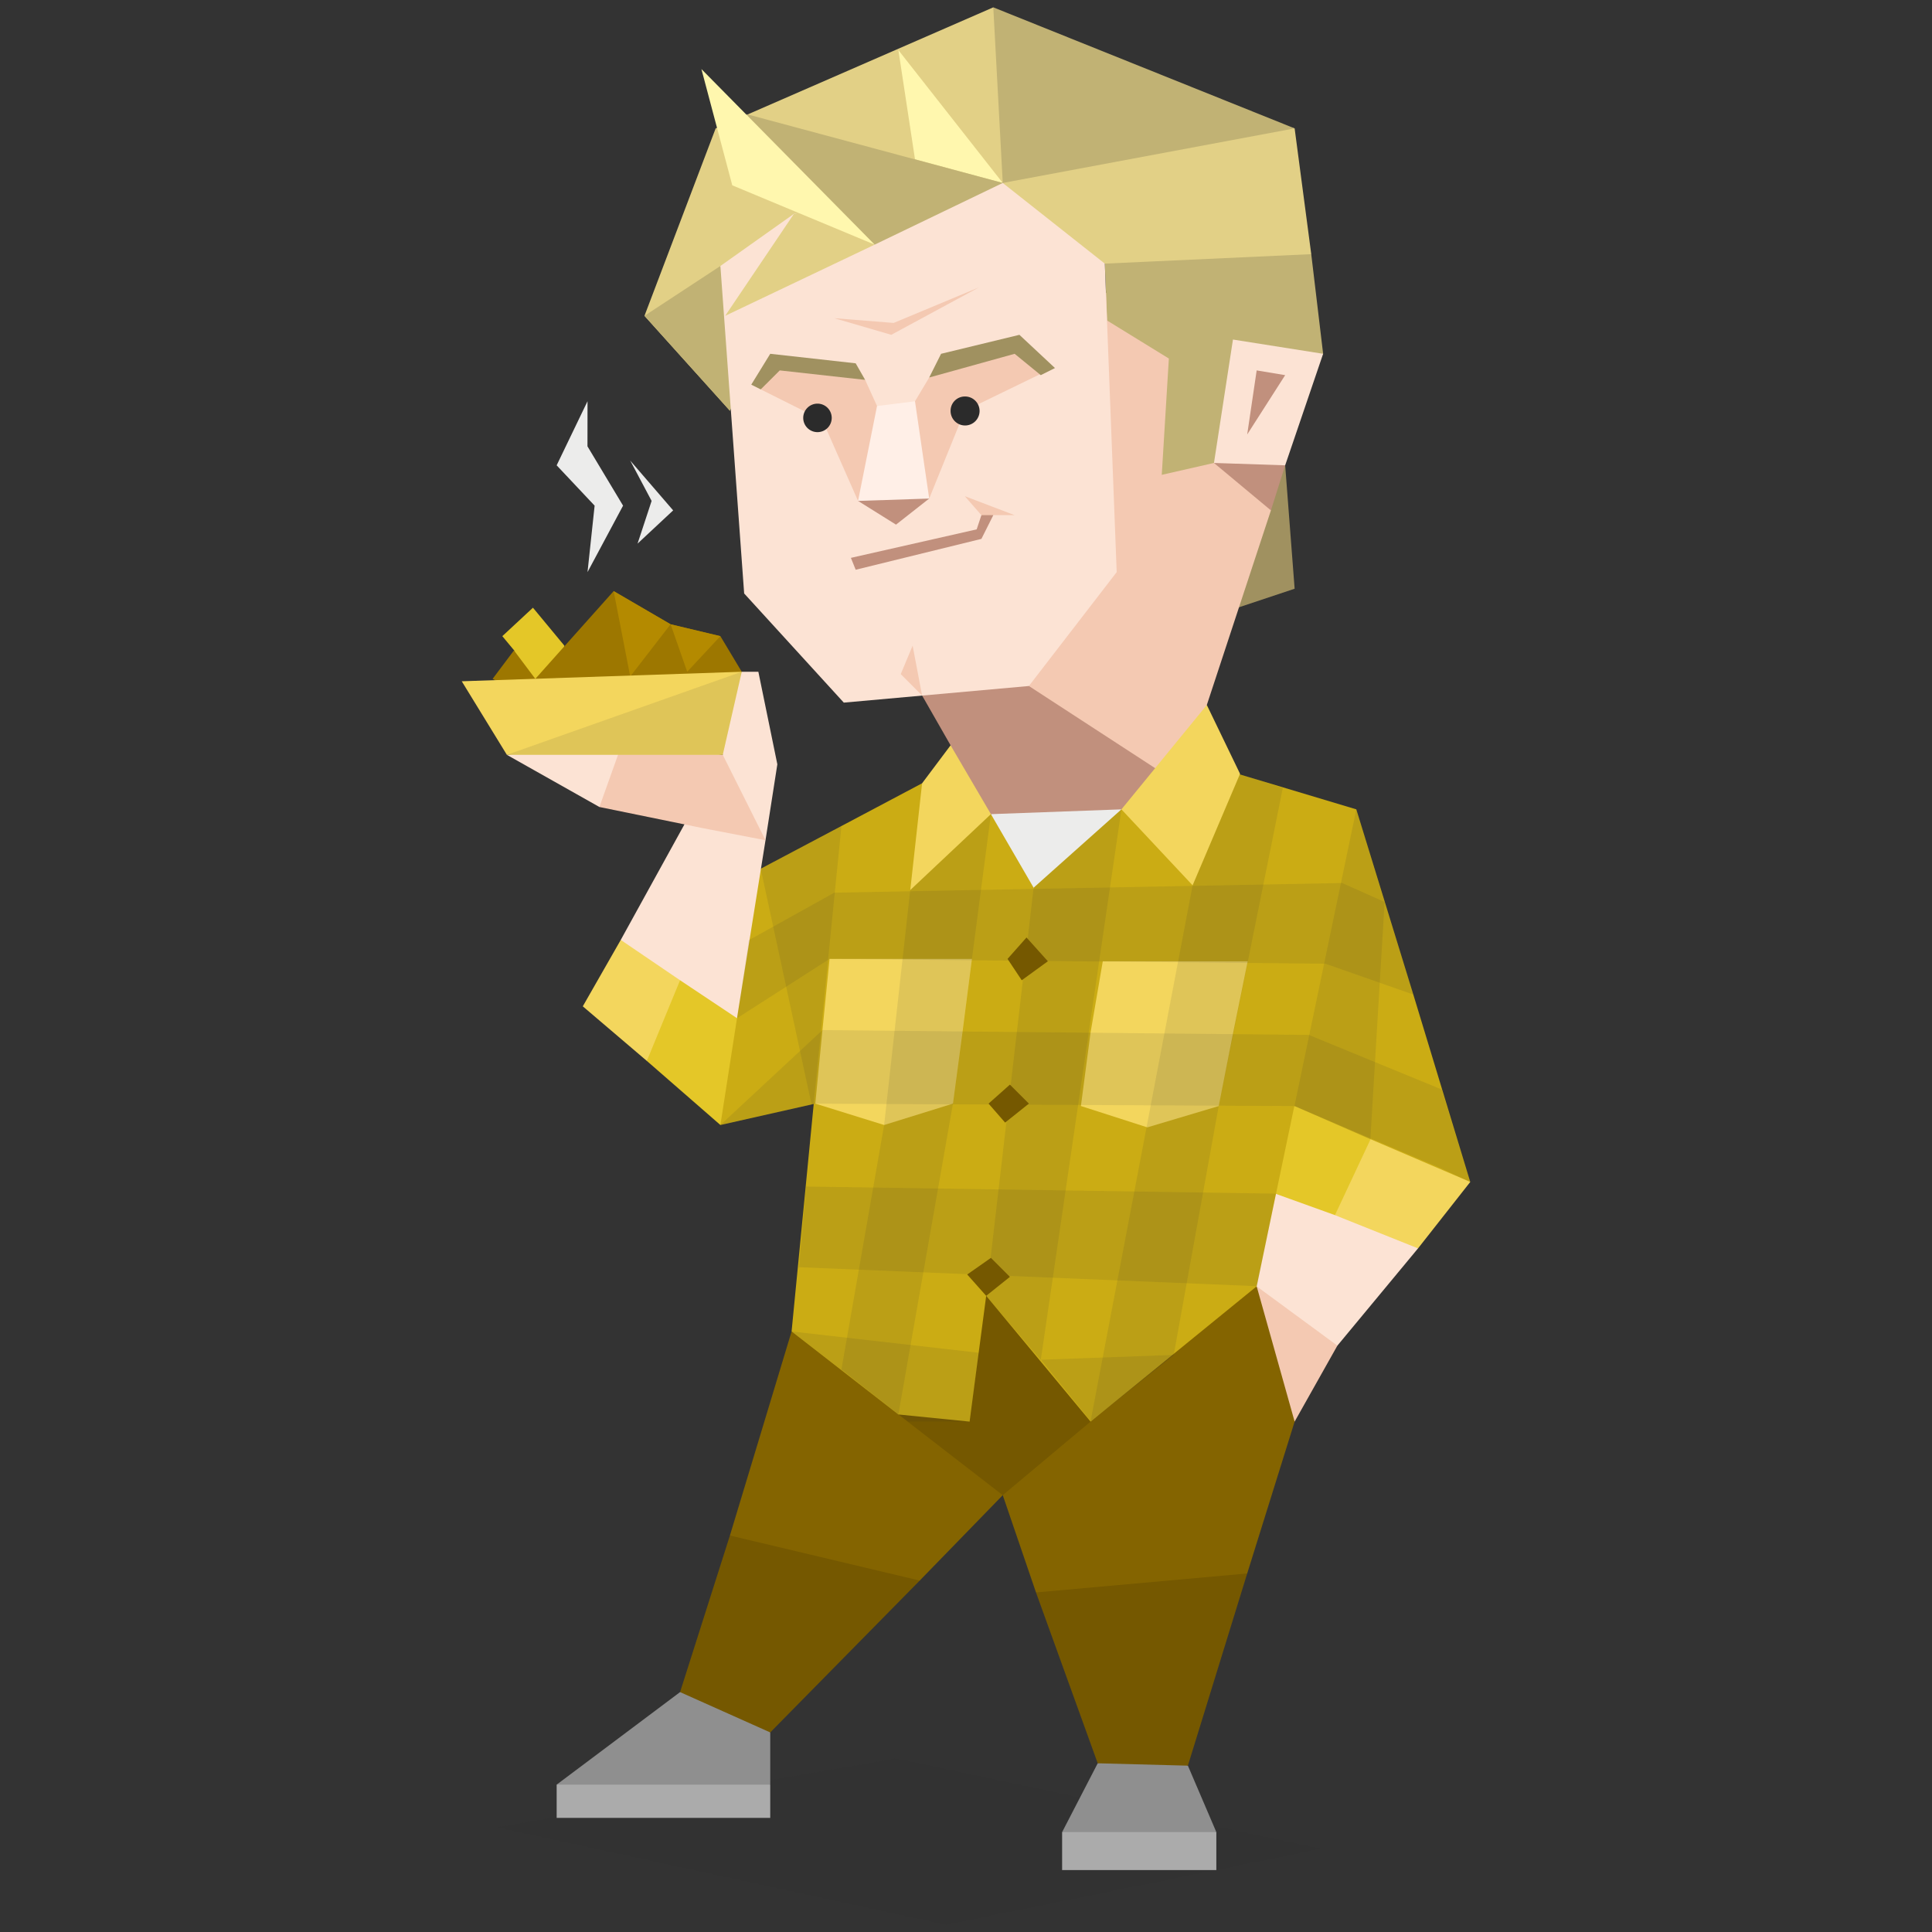 <svg id="Layer_1" data-name="Layer 1" xmlns="http://www.w3.org/2000/svg" viewBox="0 0 400 400"><rect x="0" y="0" width="400" height="400" fill="#333333" stroke="none"/><defs><style>.cls-1{fill:#a09160;}.cls-2{fill:#c1907d;}.cls-20,.cls-3{fill:#2b2b2b;}.cls-3{fill-opacity:0.1;}.cls-4{fill:#ababab;}.cls-5{fill:#8f8f8f;}.cls-6{fill:#755800;}.cls-7{fill:#846400;}.cls-8{fill:#cbac14;}.cls-9{fill:#fce3d4;}.cls-10{fill:#e4c728;}.cls-11{fill:#f3d65d;}.cls-12{fill:#f4c9b2;}.cls-13{fill:#ececeb;}.cls-14{fill:#e2d086;}.cls-15{fill:#c1b274;}.cls-16{fill:#fff7ae;}.cls-17{fill:#ffefe7;}.cls-18{fill:#9d7700;}.cls-19{fill:#b48a00;}</style></defs><title>explorers_ESFP_famous_real_jamie_oliver</title><g id="Layer_1-2" data-name="Layer_1"><g id="_326866768" data-name=" 326866768"><polygon class="cls-1" points="268.04 121.89 256.25 125.82 255.76 110.09 266.08 96.34 268.04 121.89"/><polygon class="cls-2" points="194.84 138.59 190.91 144 196.81 154.31 195.82 163.65 213.02 191.16 247.41 159.22 219.9 137.61 194.84 138.59"/><polygon class="cls-3" points="102.97 378.33 195.82 398.48 273.45 382.76 185.51 364.09 102.97 378.33"/><polygon class="cls-4" points="115.25 376.37 159.47 376.37 159.47 369.49 150.14 366.54 125.08 366.54 115.25 369.49 115.25 376.37"/><polygon class="cls-5" points="159.47 369.49 159.47 358.68 157.01 353.77 145.71 349.35 140.8 350.33 115.25 369.49 159.47 369.49"/><polygon class="cls-6" points="151.12 317.91 140.8 350.33 159.47 358.68 190.42 327.24 187.96 322.33 156.52 315.45 151.12 317.91"/><polygon class="cls-7" points="151.12 317.91 190.42 327.24 207.61 309.56 207.12 302.68 170.28 278.6 163.89 275.66 151.12 317.91"/><polygon class="cls-8" points="280.81 167.57 274.43 174.45 263.13 229.97 296.05 246.67 304.4 244.71 292.61 205.9 280.81 167.57"/><polygon class="cls-9" points="293.59 258.46 276.89 278.6 270.5 280.08 255.27 270.25 261.16 241.76 266.08 237.34 291.62 252.57 293.59 258.46"/><polygon class="cls-10" points="276.39 251.58 264.11 247.16 262.64 233.41 268.04 228.99 283.76 235.86 286.71 245.69 276.39 251.58"/><polygon class="cls-11" points="283.76 235.86 276.39 251.58 293.59 258.46 304.4 244.71 283.76 235.86"/><polygon class="cls-4" points="219.9 387.18 251.83 387.18 251.83 379.32 244.95 376.37 226.77 376.37 219.9 379.32 219.9 387.18"/><polygon class="cls-5" points="227.27 365.07 219.9 379.32 251.83 379.32 245.94 365.56 241.02 363.1 231.69 363.1 227.27 365.07"/><polygon class="cls-6" points="221.37 324.78 214.49 329.7 227.27 365.07 245.94 365.56 258.22 325.77 250.85 322.33 221.37 324.78"/><polygon class="cls-7" points="207.61 309.56 214.49 329.7 258.22 325.77 268.04 294.33 267.06 278.6 260.18 266.32 249.37 268.78 211.06 298.26 207.61 309.56"/><polygon class="cls-6" points="186 292.85 197.79 290.39 200.25 263.87 209.09 264.36 226.77 289.41 225.79 294.33 207.61 309.56 186 292.85"/><polygon class="cls-8" points="149.15 232.92 168.8 228.49 175.68 219.16 178.14 173.47 174.21 171.02 157.5 179.86 152.1 189.19 147.19 223.09 149.15 232.92"/><polygon class="cls-12" points="213.02 142.03 243.97 162.17 249.37 154.31 249.86 145.96 263.13 105.67 261.65 96.83 245.94 68.83 228.74 60.48 224.32 71.29 225.79 115.99 211.54 133.68 213.02 142.03"/><polygon class="cls-13" points="205.16 168.56 232.18 167.57 213.02 193.12 205.16 168.56"/><polygon class="cls-8" points="174.21 171.02 172.73 184.77 163.89 275.66 186 292.85 200.74 294.33 204.18 268.29 209.09 264.36 215.48 190.17 214 183.79 205.16 168.56 191.89 172 190.91 162.17 174.21 171.02"/><polygon class="cls-8" points="214 183.79 232.18 167.57 242 172 251.34 158.73 280.81 167.57 260.18 266.32 225.79 294.33 204.18 268.29 214 183.79"/><polygon class="cls-14" points="150.14 65.39 207.61 37.88 214.49 18.23 205.65 1.52 148.17 26.58 133.43 65.39 151.12 85.04 155.54 73.74 150.14 65.39"/><polygon class="cls-15" points="133.43 65.39 149.15 55.07 155.54 73.74 151.12 85.04 133.43 65.39"/><polygon class="cls-15" points="235.62 48.2 228.74 54.58 229.23 66.37 242 74.23 240.53 98.31 251.34 95.85 273.94 73.25 271.48 52.62 263.62 47.21 235.62 48.2"/><polygon class="cls-2" points="263.13 105.67 251.34 95.85 259.2 93.88 266.08 96.34 263.13 105.67"/><polygon class="cls-9" points="273.94 73.25 255.27 70.3 251.34 95.85 266.08 96.34 273.94 73.25"/><polygon class="cls-2" points="260.18 76.69 258.22 89.95 266.08 77.67 260.18 76.69"/><polygon class="cls-14" points="207.61 37.88 209.58 43.77 221.86 54.09 228.74 54.58 271.48 52.62 268.04 26.58 251.34 23.14 213.02 30.51 207.61 37.88"/><polygon class="cls-15" points="205.65 1.52 207.61 37.88 268.04 26.58 205.65 1.52"/><polygon class="cls-16" points="186 10.37 189.44 32.97 207.61 37.88 186 10.37"/><polygon class="cls-9" points="149.15 55.07 164.38 44.27 207.61 37.88 228.74 54.58 231.2 118.45 213.02 142.03 174.7 145.47 154.07 122.87 149.15 55.07"/><polygon class="cls-12" points="188.95 133.68 186.49 139.57 190.91 144 188.95 133.68"/><polygon class="cls-12" points="172.73 65.88 184.53 69.32 202.7 59.49 185.02 66.86 172.73 65.88"/><polygon class="cls-12" points="157.5 80.62 160.94 75.22 179.12 78.65 181.58 84.06 182.56 92.9 177.65 103.71 170.28 87.01 157.5 80.62"/><polygon class="cls-12" points="189.44 83.08 186.98 91.92 192.38 103.22 199.75 85.04 216.95 76.69 210.56 71.29 192.38 78.16 189.44 83.08"/><polygon class="cls-1" points="159.47 73.25 155.54 79.64 157.5 80.62 161.44 76.69 179.12 78.65 177.16 75.22 159.47 73.25"/><polygon class="cls-1" points="194.84 73.25 192.38 78.16 210.07 73.25 215.48 77.67 218.42 76.2 211.06 69.32 194.84 73.25"/><polygon class="cls-2" points="177.65 103.71 184.03 100.27 192.38 103.22 185.51 108.62 177.65 103.71"/><polygon class="cls-17" points="181.58 84.06 189.44 83.08 192.38 103.22 177.65 103.71 181.58 84.06"/><polygon class="cls-2" points="176.17 115.5 177.16 117.96 203.19 111.57 205.65 106.66 205.16 105.18 203.19 106.66 202.21 109.6 176.17 115.5"/><polygon class="cls-12" points="199.75 102.73 203.19 106.66 210.07 106.66 199.75 102.73"/><polygon class="cls-9" points="128.52 194.6 129.5 200.98 146.7 212.77 152.59 210.81 158.49 173.96 160.94 158.24 157.01 139.08 153.57 139.08 147.19 146.45 149.64 156.28 128.52 194.6"/><polygon class="cls-10" points="140.8 202.95 152.59 210.81 149.15 232.92 133.92 219.65 134.91 204.42 140.8 202.95"/><polygon class="cls-9" points="104.94 156.28 124.1 167.08 131.47 161.68 129.01 153.33 104.94 156.28"/><polygon class="cls-12" points="158.49 173.96 145.71 171.5 124.1 167.08 129.01 153.33 149.64 156.28 158.49 173.96"/><path class="cls-10" d="M110.34,125.82,104,131.71l2.45,2.95,3,9.83h5.4l2-10.81Z"/><polygon class="cls-18" points="106.41 134.66 101.99 140.55 109.36 144.49 144.73 144.49 153.57 139.08 149.15 131.71 138.84 129.25 127.05 122.38 110.83 140.55 106.41 134.66"/><polygon class="cls-19" points="130.48 140.06 127.05 122.38 138.84 129.25 149.15 131.71 142.28 139.08 138.84 129.25 130.48 140.06"/><polygon class="cls-11" points="95.6 141.05 104.94 156.28 149.64 156.28 153.57 139.08 95.6 141.05"/><polygon class="cls-11" points="140.8 202.95 133.92 219.65 120.66 208.35 128.52 194.6 140.8 202.95"/><polygon class="cls-12" points="268.04 294.33 260.18 266.32 276.89 278.6 268.04 294.33"/><path class="cls-13" d="M121.64,83.07l-6.39,13.27,7.86,8.35-1.47,13.76L129,104.69l-7.37-12.28Zm8.84,12.29,4.43,8.35L132,112.55l7.37-6.88Z"/><polygon class="cls-11" points="188.46 184.28 190.91 162.17 196.81 154.31 205.16 168.56 188.46 184.28"/><polygon class="cls-11" points="232.18 167.57 246.92 183.3 256.74 160.21 249.86 145.96 232.18 167.57"/><polygon class="cls-11" points="168.8 228.49 183.05 232.92 197.3 228.49 199.26 213.76 201.23 198.53 171.75 198.53 170.28 213.27 168.8 228.49"/><path class="cls-11" d="M225.79,213.76l-2,15.23,13.75,4.42L252.32,229l3-15.23,3-14.74h-30Z"/><path class="cls-20" d="M169.3,83.57a2.95,2.95,0,1,1-3,3A2.95,2.95,0,0,1,169.3,83.57Z"/><path class="cls-20" d="M199.75,82.09a3,3,0,1,1-2.94,3A2.95,2.95,0,0,1,199.75,82.09Z"/><polygon class="cls-14" points="164.38 44.27 150.14 65.39 181.09 50.65 170.77 43.28 164.38 44.27"/><polygon class="cls-15" points="167.33 43.77 154.56 23.63 207.61 37.88 181.09 50.65 167.33 43.77"/><polygon class="cls-16" points="145.22 14.3 151.61 38.37 181.09 50.65 145.22 14.3"/><polygon class="cls-3" points="104.94 156.28 153.57 139.08 149.64 156.28 104.94 156.28"/><path class="cls-3" d="M152.59,210.81l19.16-12.28,102.68,1,18.18,6.38-5.9-19.15-8.84-3.94-105.14,2-17.68,9.83Zm-3.44,22.11,21.13-19.65,100.71,1,27.51,11.3,5.9,19.16-6.39-3h0L268,229l-99.24-.5Zm14.74,42.74,38.81,4.42-2,14.25H188Zm3-30,97.27,1.47-3.93,19.16-94.82-3.93Zm48.64,35.86,27.51-1-17.2,13.76Z"/><path class="cls-3" d="M157.5,179.86,168.31,230l5.9-58.95Zm56.5,3.93,18.18-16.21-16.7,114-11.3-13.26Zm-25.55.49,16.71-15.72-7.86,59.93L186,292.85l-11.79-9.33,8.84-50.6Zm58.47-1-21.13,111L243,280.57,252.32,229l13.27-65.84-8.85-2.94Zm33.89-15.72L268,229l15.72,6.87,2.95-49.12Z"/><polygon class="cls-6" points="208.6 198.53 212.53 194.1 216.95 199.02 211.54 202.95 208.6 198.53"/><polygon class="cls-6" points="204.67 228.49 209.09 224.56 213.02 228.49 208.1 232.42 204.67 228.49"/><polygon class="cls-6" points="200.25 263.87 205.16 260.43 209.09 264.36 204.18 268.29 200.25 263.87"/></g></g></svg>